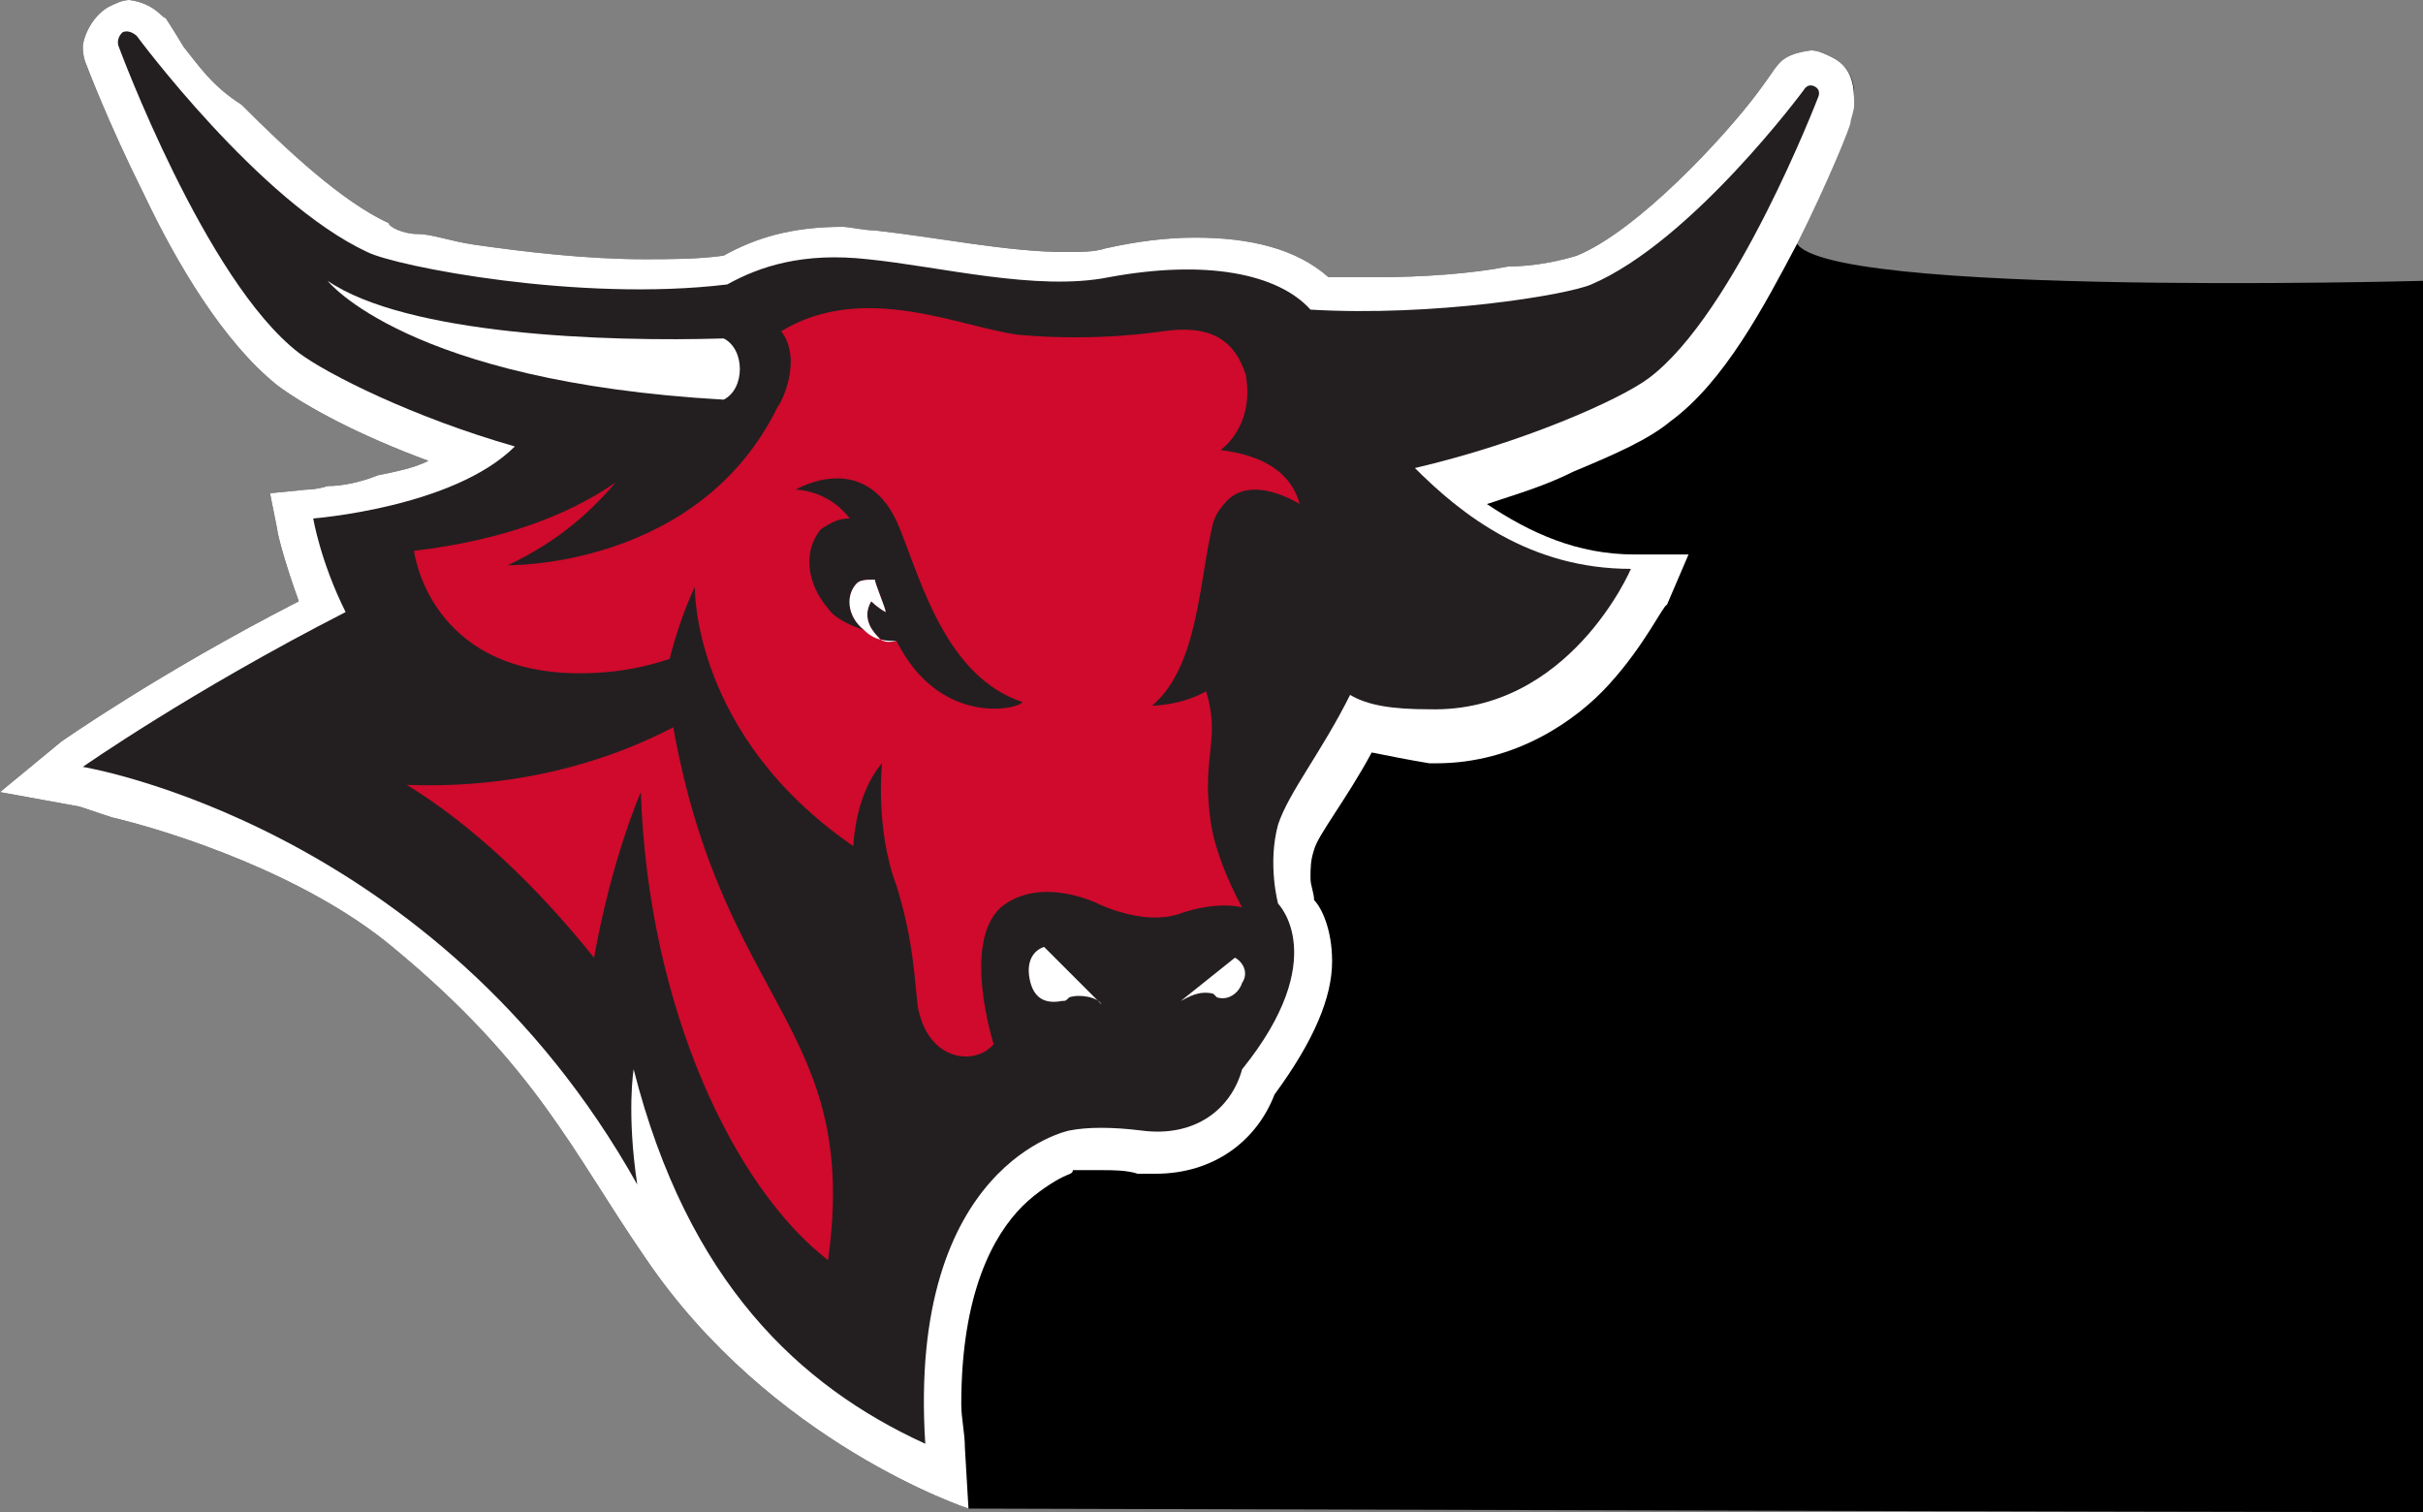 <?xml version="1.0" encoding="utf-8"?>
<!-- Generator: Adobe Illustrator 18.1.1, SVG Export Plug-In . SVG Version: 6.00 Build 0)  -->
<!DOCTYPE svg PUBLIC "-//W3C//DTD SVG 1.1//EN" "http://www.w3.org/Graphics/SVG/1.1/DTD/svg11.dtd">
<svg version="1.1" id="Layer_1" xmlns="http://www.w3.org/2000/svg" xmlns:xlink="http://www.w3.org/1999/xlink" x="0px" y="0px"
	 width="67.3px" height="42px" viewBox="-530 751.7 67.3 42" enable-background="new -530 751.7 67.3 42" xml:space="preserve">
<rect x="-530" y="751.7" width="67.3" height="42" fill="#808080" stroke="none"/>
<g>
	<path d="M-479.1,753.3L-479.1,753.3c-0.2-0.1-0.4-0.2-0.6-0.2c-0.8,0.1-0.9,0.4-1,0.5c0,0-0.2,0.3-0.5,0.7c-0.9,1.2-3.3,3.8-5,4.5
		c0,0-0.9,0.3-1.9,0.3c-1,0.2-2.4,0.3-3.7,0.3c-0.4,0-0.9,0-1.3,0c-0.9-0.8-2.2-1.1-3.7-1.1c-0.8,0-1.6,0.1-2.5,0.3
		c-0.3,0.1-0.7,0.1-1.1,0.1c-1.6,0-3.5-0.4-5.3-0.6c-0.3,0-0.7-0.1-0.9-0.1c-1.4,0-2.4,0.3-3.3,0.8c-0.7,0.1-1.5,0.1-2.2,0.1
		c-1.6,0-3.3-0.2-4.7-0.4c-0.7-0.1-1.2-0.3-1.6-0.3c-0.4,0-0.8-0.2-0.8-0.3c-1.3-0.6-2.8-2-4.1-3.3c-0.8-0.5-1.2-1.1-1.6-1.6
		c-0.3-0.5-0.5-0.8-0.5-0.8c-0.1,0-0.3-0.4-1-0.5c-0.2,0-0.4,0.1-0.6,0.2c-0.5,0.3-0.7,0.9-0.7,1.1c0,0.3,0.1,0.5,0.1,0.5
		s0.6,1.6,1.6,3.6c0.9,1.9,2.2,4.1,3.7,5.3c0.8,0.6,2.3,1.4,4.2,2.1c-0.4,0.2-0.9,0.3-1.4,0.4c-0.5,0.2-1,0.3-1.4,0.3
		c-0.3,0.1-0.6,0.1-0.6,0.1l-1,0.1l0.2,1c0,0.1,0.2,0.9,0.6,2c-3.9,2-6.6,3.9-6.6,3.9l-1.7,1.4l2.2,0.4c0,0,0.3,0.1,0.9,0.3
		c1.7,0.4,5.4,1.6,7.8,3.6c4,3.3,5,5.7,7,8.6c3.5,5.2,9,7,9,7s35.9,0.1,40.4,0.1c0-2.7,0-34.2,0-34.2s-18.3,0.5-17.4-1.3
		c0.9-1.8,1.5-3.3,1.5-3.4c0-0.1,0.1-0.3,0.1-0.5C-478.5,754.2-478.5,753.6-479.1,753.3z"/>
	<path fill="#FFFFFF" d="M-479.1,753.3L-479.1,753.3c-0.2-0.1-0.4-0.2-0.6-0.2c-0.8,0.1-0.9,0.4-1,0.5c0,0-0.2,0.3-0.5,0.7
		c-0.9,1.2-3.3,3.8-5,4.5c0,0-0.9,0.3-1.9,0.3c-1,0.2-2.4,0.3-3.7,0.3c-0.4,0-0.9,0-1.3,0c-0.9-0.8-2.2-1.1-3.7-1.1
		c-0.8,0-1.6,0.1-2.5,0.3c-0.3,0.1-0.7,0.1-1.1,0.1c-1.6,0-3.5-0.4-5.3-0.6c-0.3,0-0.7-0.1-0.9-0.1c-1.4,0-2.4,0.3-3.3,0.8
		c-0.7,0.1-1.5,0.1-2.2,0.1c-1.6,0-3.3-0.2-4.7-0.4c-0.7-0.1-1.2-0.3-1.6-0.3c-0.4,0-0.8-0.2-0.8-0.3c-1.3-0.6-2.8-2-4.1-3.3
		c-0.8-0.5-1.2-1.1-1.6-1.6c-0.3-0.5-0.5-0.8-0.5-0.8c-0.1,0-0.3-0.4-1-0.5c-0.2,0-0.4,0.1-0.6,0.2c-0.5,0.3-0.7,0.9-0.7,1.1
		c0,0.3,0.1,0.5,0.1,0.5s0.6,1.6,1.6,3.6c0.9,1.9,2.2,4.1,3.7,5.3c0.8,0.6,2.3,1.4,4.2,2.1c-0.4,0.2-0.9,0.3-1.4,0.4
		c-0.5,0.2-1,0.3-1.4,0.3c-0.3,0.1-0.6,0.1-0.6,0.1l-1,0.1l0.2,1c0,0.1,0.2,0.9,0.6,2c-3.9,2-6.6,3.9-6.6,3.9l-1.7,1.4l2.2,0.4
		c0,0,0.3,0.1,0.9,0.3c1.7,0.4,5.4,1.6,7.8,3.6c4,3.3,5,5.7,7,8.6c3.5,5.2,9,7,9,7l-0.1-1.7c0-0.4-0.1-0.8-0.1-1.2
		c0-3.1,0.9-4.7,1.7-5.5c0.4-0.4,0.9-0.7,1.1-0.8s0.3-0.1,0.3-0.2c0,0,0,0,0.1,0c0.2,0,0.4,0,0.7,0s0.7,0,1,0.1c0.2,0,0.3,0,0.5,0
		c1.6,0,2.8-0.9,3.3-2.2c1.1-1.5,1.6-2.7,1.6-3.7c0-0.9-0.3-1.5-0.5-1.7c0-0.2-0.1-0.4-0.1-0.6c0-0.3,0-0.5,0.1-0.8
		c0.1-0.4,0.9-1.4,1.6-2.7c0.5,0.1,1,0.2,1.6,0.3c0.1,0,0.2,0,0.2,0c2.2,0,3.9-1.2,4.8-2.2c1-1.1,1.5-2.2,1.6-2.2l0.6-1.4h-1.5
		c-1.6,0-2.9-0.6-4.1-1.4c0.9-0.3,1.6-0.5,2.4-0.9c1.2-0.5,2.1-0.9,2.7-1.4c1.5-1.1,2.6-3.2,3.5-4.9c0.9-1.8,1.5-3.3,1.5-3.4
		c0-0.1,0.1-0.3,0.1-0.5C-478.5,754.2-478.5,753.6-479.1,753.3z"/>
	<g>
		<path fill="#231F20" d="M-479.6,754.1c-0.2-0.1-0.3,0.1-0.3,0.1s-3.1,4.2-5.9,5.4c-0.7,0.3-4.4,0.9-7.8,0.7
			c-0.9-1-2.9-1.4-5.6-0.9c-2,0.4-4.7-0.3-6.7-0.5c-1.8-0.2-3,0.2-3.9,0.7c-4.1,0.5-9.2-0.5-10-0.9c-3-1.4-6.4-6-6.4-6
			s-0.2-0.2-0.4-0.1c-0.2,0.2-0.1,0.4-0.1,0.4s2.4,6.5,5,8.5c0.8,0.6,3.2,1.8,6,2.6c-1.7,1.7-5.6,2-5.6,2s0.2,1.2,0.9,2.6
			c-4.3,2.2-7.3,4.3-7.3,4.3s9.8,1.6,15.4,11.6c-0.3-2-0.1-3.2-0.1-3.2c1.5,5.9,4.6,8.8,8.1,10.4c-0.5-7.8,4-8.7,4-8.7
			c0.5-0.1,1.2-0.1,2,0c1.5,0.2,2.5-0.6,2.8-1.7c2.5-3.1,1-4.6,1-4.6s-0.3-1.1,0-2.2c0.3-0.9,1.2-2,2-3.6c0.5,0.3,1.2,0.4,2.2,0.4
			c3.9,0.1,5.6-3.9,5.6-3.9c-2.8,0-4.7-1.5-6-2.8c3-0.7,5.7-1.9,6.5-2.5c2.4-1.8,4.7-7.8,4.7-7.8S-479.4,754.2-479.6,754.1z"/>
		<path fill="#CF0A2C" d="M-496.3,766.2c0.1-0.3,0.3-0.5,0.3-0.5c0.7-0.9,2.1,0,2.1,0c-0.3-1.1-1.4-1.4-2.2-1.5
			c0.4-0.3,0.9-1,0.7-2.1c-0.3-0.9-0.9-1.4-2.3-1.2c0,0-1.8,0.3-4,0.1c-1.6-0.2-4.3-1.5-6.6-0.1c0.6,0.8,0,2-0.1,2.1
			c-2.2,4.5-7.5,4.4-7.5,4.4c1.5-0.7,2.4-1.6,3-2.3c-1.3,0.9-3.1,1.6-5.6,1.9c0,0,0.4,3.4,4.6,3.4c1.1,0,1.9-0.2,2.5-0.4
			c0.3-1.2,0.7-2,0.7-2s-0.1,4.1,4.4,7.2c0.1-1.6,0.8-2.3,0.8-2.3s-0.2,1.8,0.4,3.4c0.5,1.6,0.5,2.7,0.6,3.4c0.3,1.5,1.6,1.6,2.1,1
			c0,0-0.9-2.8,0.2-3.8c1.1-0.9,2.7-0.1,2.7-0.1s1.2,0.6,2.2,0.3c1.1-0.4,1.8-0.2,1.8-0.2s-0.8-1.4-0.9-2.6
			c-0.2-1.6,0.3-2.1-0.1-3.4c-0.7,0.4-1.5,0.4-1.5,0.4C-496.7,770.2-496.7,767.8-496.3,766.2z M-505.1,769.5
			c-0.3,0.1-0.5-0.1-0.5-0.1c-0.1-0.1-0.5-0.5-0.2-1c0.2,0.2,0.4,0.3,0.4,0.3c0-0.1-0.3-0.8-0.3-0.9c-0.2,0-0.4,0-0.5,0.1
			c-0.3,0.3-0.3,0.9,0.2,1.3c-0.3-0.1-0.8-0.3-1-0.6c-0.6-0.7-0.7-1.6-0.2-2.2c0.3-0.2,0.5-0.3,0.8-0.3c-0.6-0.8-1.5-0.8-1.5-0.8
			s2-1.2,2.9,1.1c0.6,1.5,1.3,4.1,3.4,4.8C-501.7,771.4-503.9,771.9-505.1,769.5z"/>
		<path fill="#CF0A2C" d="M-512.2,773.7c0.2,6,2.6,11,5.2,13c0.9-6.5-2.9-7-4.3-14.8c-2.3,1.2-4.9,1.7-7.4,1.6
			c1.8,1.1,3.6,2.8,5.2,4.8C-513,775.5-512.2,773.7-512.2,773.7z"/>
		<g>
			<path fill="#FFFFFF" d="M-509.9,761.1c-3.3,0.1-8.8-0.1-11-1.6c0,0,2.2,2.8,11,3.3C-509.3,762.5-509.3,761.4-509.9,761.1z"/>
			<g>
				<path fill="#FFFFFF" d="M-501,778c-0.3,0.1-0.5,0.4-0.4,0.9s0.4,0.7,0.9,0.6c0.1,0,0.1,0,0.2-0.1c0.3-0.1,0.8,0,0.9,0.2
					L-501,778z"/>
				<path fill="#FFFFFF" d="M-495.7,778.3l-1.5,1.2c0.2-0.1,0.5-0.3,0.9-0.2l0.1,0.1c0.3,0.1,0.6-0.1,0.7-0.4
					C-495.3,778.7-495.5,778.4-495.7,778.3z"/>
			</g>
			<path fill="#FFFFFF" d="M-505.6,769.4c-0.1-0.1-0.5-0.5-0.2-1c0.2,0.2,0.4,0.3,0.4,0.3c0-0.1-0.3-0.8-0.3-0.9
				c-0.2,0-0.4,0-0.5,0.1c-0.3,0.3-0.3,0.9,0.2,1.3l0,0c0.3,0.3,0.6,0.3,0.9,0.3C-505.5,769.6-505.6,769.4-505.6,769.4z"/>
		</g>
	</g>
</g>
</svg>
